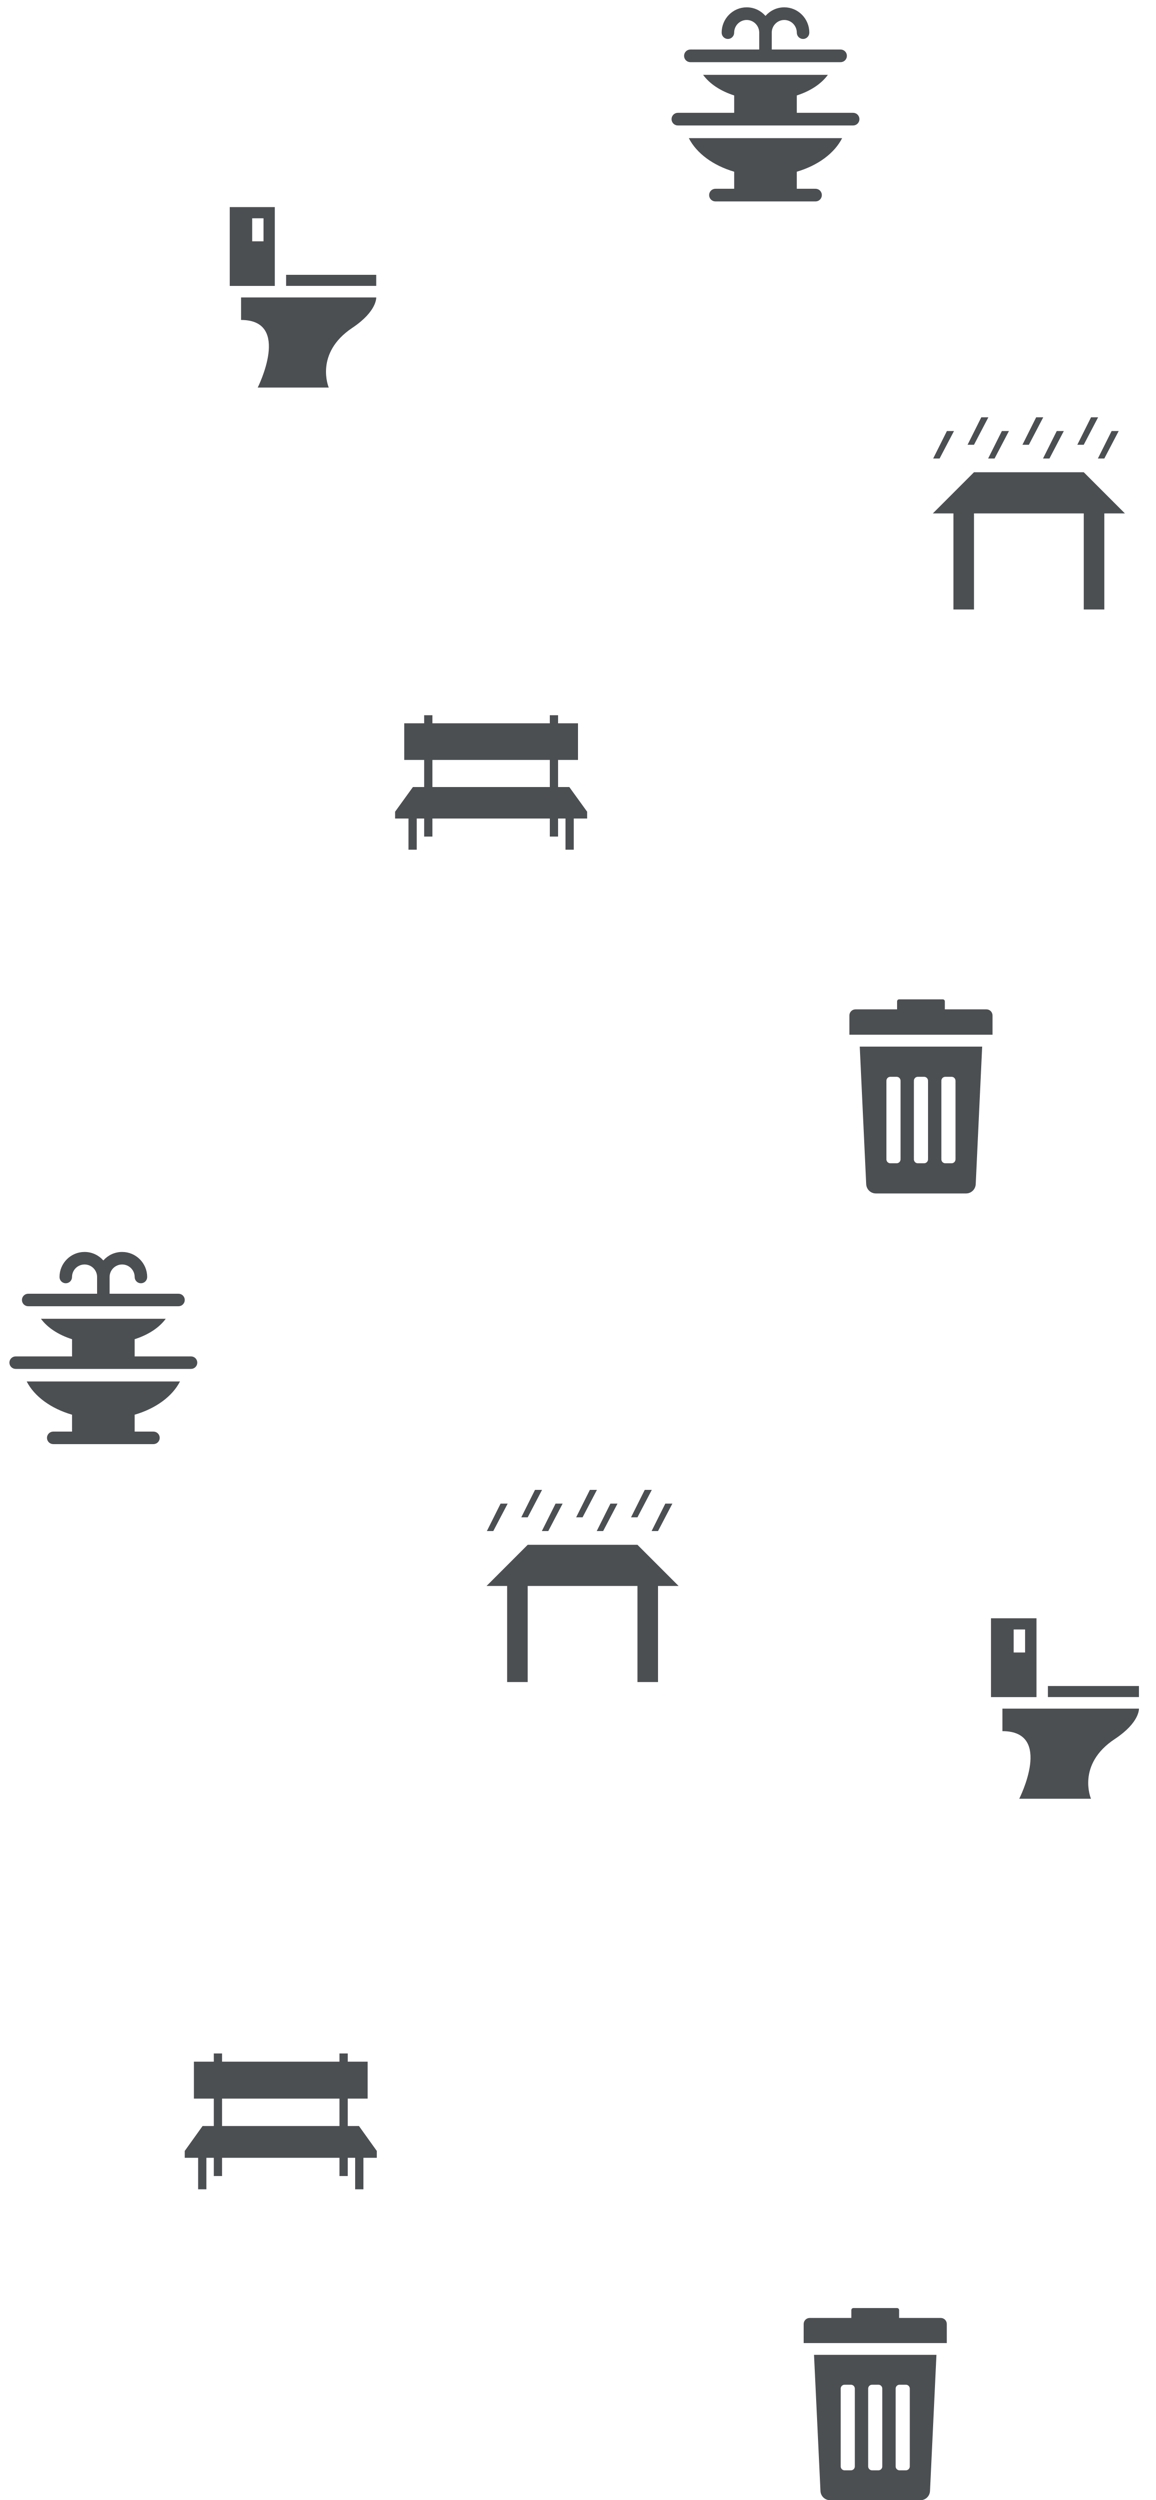 <svg width="632" height="1366" xmlns="http://www.w3.org/2000/svg" xmlns:xlink="http://www.w3.org/1999/xlink" xml:space="preserve" overflow="hidden"><defs><clipPath id="clip0"><rect x="2846" y="586" width="632" height="1366"/></clipPath><clipPath id="clip1"><rect x="2846" y="586" width="632" height="1366"/></clipPath><clipPath id="clip2"><rect x="2850" y="1270" width="105" height="105"/></clipPath><clipPath id="clip3"><rect x="2850" y="1270" width="105" height="105"/></clipPath><clipPath id="clip4"><rect x="2850" y="1270" width="105" height="105"/></clipPath></defs><g clip-path="url(#clip0)" transform="translate(-2846 -586)"><g clip-path="url(#clip1)"><g clip-path="url(#clip2)"><g clip-path="url(#clip3)"><g clip-path="url(#clip4)"><path d="M2950.43 1327.07 2919.62 1327.07 2919.62 1317.68C2927.1 1315.29 2933.07 1311.37 2936.61 1306.52L2868.39 1306.52C2871.93 1311.37 2877.9 1315.29 2885.38 1317.68L2885.38 1327.07 2854.57 1327.07C2852.68 1327.07 2851.14 1328.6 2851.14 1330.49 2851.14 1332.38 2852.68 1333.91 2854.57 1333.91L2888.8 1333.91 2916.2 1333.91 2950.43 1333.91C2952.32 1333.91 2953.86 1332.38 2953.86 1330.49 2953.86 1328.6 2952.32 1327.07 2950.43 1327.07Z" fill="#4C4F52" fill-rule="nonzero" fill-opacity="1"/><path d="M2943.59 1292.83 2905.92 1292.83 2905.92 1283.7C2905.92 1279.92 2909 1276.85 2912.77 1276.85 2916.55 1276.85 2919.62 1279.92 2919.62 1283.7 2919.62 1285.59 2921.15 1287.12 2923.04 1287.12 2924.93 1287.12 2926.47 1285.59 2926.47 1283.7 2926.47 1276.14 2920.32 1270 2912.77 1270 2908.68 1270 2905.01 1271.8 2902.5 1274.65 2899.99 1271.8 2896.32 1270 2892.23 1270 2884.68 1270 2878.53 1276.14 2878.53 1283.7 2878.53 1285.59 2880.07 1287.12 2881.96 1287.12 2883.85 1287.12 2885.38 1285.59 2885.38 1283.7 2885.38 1279.92 2888.45 1276.85 2892.23 1276.85 2896 1276.85 2899.08 1279.92 2899.08 1283.7L2899.08 1292.83 2861.41 1292.83C2859.52 1292.83 2857.99 1294.36 2857.99 1296.25 2857.99 1298.14 2859.52 1299.67 2861.41 1299.67L2943.59 1299.67C2945.48 1299.67 2947.01 1298.14 2947.01 1296.25 2947.01 1294.36 2945.48 1292.83 2943.59 1292.83Z" fill="#4C4F52" fill-rule="nonzero" fill-opacity="1"/><path d="M2944.41 1340.76 2860.59 1340.76C2864.79 1348.96 2873.86 1355.58 2885.38 1358.93L2885.38 1368.15 2875.11 1368.15C2873.22 1368.15 2871.68 1369.69 2871.68 1371.58 2871.68 1373.47 2873.22 1375 2875.11 1375L2888.8 1375 2916.2 1375 2929.89 1375C2931.78 1375 2933.32 1373.47 2933.32 1371.58 2933.32 1369.69 2931.78 1368.15 2929.89 1368.15L2919.62 1368.15 2919.62 1358.93C2931.14 1355.58 2940.21 1348.96 2944.41 1340.76Z" fill="#4C4F52" fill-rule="nonzero" fill-opacity="1"/></g></g></g><g><g><g><path d="M26.484 0 18.984 15 22.5 15 30.352 0 26.484 0ZM56.484 0 48.984 15 52.5 15 60.352 0 56.484 0ZM86.484 0 78.984 15 82.5 15 90.352 0 86.484 0ZM7.676 7.5 0.176 22.5 3.691 22.5 11.558 7.5 7.676 7.5ZM37.734 7.5 30.234 22.5 33.75 22.5 41.602 7.5 37.734 7.5ZM67.734 7.5 60.234 22.5 63.75 22.5 71.602 7.5 67.734 7.5ZM97.734 7.5 90.234 22.5 93.75 22.5 101.602 7.5 97.734 7.5ZM22.5 30 0 52.5 11.25 52.5 11.25 105 22.5 105 22.5 52.5 82.5 52.5 82.5 105 93.75 105 93.75 52.5 105 52.5 82.5 30 22.5 30Z" fill="#4C4F52" fill-rule="nonzero" fill-opacity="1" transform="matrix(1 0 0 1 3112 1400)"/></g></g></g><g><g><g><path d="M3167 1029.48 3157.25 1015.99 3151.11 1015.99 3151.11 1001.19 3162 1001.19 3162 981.184 3151.11 981.184 3151.11 976.757 3146.59 976.757 3146.59 981.184 3082.41 981.184 3082.41 976.757 3077.89 976.757 3077.89 981.184 3067 981.184 3067 1001.19 3077.89 1001.19 3077.89 1015.99 3071.75 1015.99 3062 1029.48 3062 1033.2 3069.32 1033.2 3069.32 1050.24 3073.84 1050.24 3073.84 1033.2 3077.89 1033.2 3077.89 1043.06 3082.41 1043.06 3082.41 1033.2 3146.59 1033.2 3146.59 1043.06 3151.11 1043.06 3151.11 1033.2 3155.16 1033.2 3155.16 1050.24 3159.68 1050.24 3159.68 1033.2 3167 1033.2 3167 1029.48ZM3082.41 1015.99 3082.41 1001.19 3146.59 1001.19 3146.59 1015.99 3082.41 1015.99Z" fill="#4C4F52" fill-rule="nonzero" fill-opacity="1"/></g></g></g><g><g><g><path d="M54.211 98.663 15.361 98.663C15.361 98.663 33.971 61.728 6.257 61.728L6.257 49.418 80.164 49.418C80.164 49.418 80.702 56.935 67.12 66.008 46.2 79.967 54.211 98.663 54.211 98.663Z" fill="#4C4F52" fill-rule="evenodd" fill-opacity="1" transform="matrix(1.01 0 0 1 3387.71 1470.09)"/><path d="M30.882 37.059 80.164 37.059 80.164 43.105 30.882 43.105Z" fill="#4C4F52" fill-rule="evenodd" fill-opacity="1" transform="matrix(1.01 0 0 1 3387.71 1470.09)"/><path d="M0.074 0.056 0.074 43.13 24.706 43.13 24.706 0.056 0.074 0.056ZM18.529 18.752 12.353 18.752 12.353 6.176 18.529 6.176 18.529 18.752Z" fill="#4C4F52" fill-rule="evenodd" fill-opacity="1" transform="matrix(1.01 0 0 1 3387.71 1470.09)"/></g></g></g><g><g><g><path d="M22.555 99.937C22.674 102.767 25.003 105 27.835 105L77.166 105C79.998 105 82.327 102.767 82.445 99.937L85.968 25.568 19.033 25.568 22.555 99.937ZM63.66 44.04C63.66 42.855 64.62 41.894 65.806 41.894L69.239 41.894C70.424 41.894 71.385 42.855 71.385 44.04L71.385 86.528C71.385 87.714 70.424 88.674 69.239 88.674L65.806 88.674C64.621 88.674 63.66 87.714 63.66 86.528L63.66 44.04ZM48.638 44.04C48.638 42.855 49.599 41.894 50.784 41.894L54.217 41.894C55.401 41.894 56.363 42.855 56.363 44.04L56.363 86.528C56.363 87.714 55.402 88.674 54.217 88.674L50.784 88.674C49.599 88.674 48.638 87.714 48.638 86.528L48.638 44.04ZM33.616 44.04C33.616 42.855 34.576 41.894 35.762 41.894L39.195 41.894C40.38 41.894 41.341 42.855 41.341 44.04L41.341 86.528C41.341 87.714 40.38 88.674 39.195 88.674L35.762 88.674C34.577 88.674 33.616 87.714 33.616 86.528L33.616 44.04Z" fill="#4C4F52" fill-rule="nonzero" fill-opacity="1" transform="matrix(1 0 0 1.01 3297 1132)"/><path d="M88.314 5.409 65.556 5.409 65.556 1.107C65.556 0.496 65.06 0 64.449 0L40.551 0C39.94 0 39.445 0.496 39.445 1.107L39.445 5.409 16.687 5.409C14.855 5.409 13.371 6.894 13.371 8.725L13.371 19.142 91.629 19.142 91.629 8.725C91.629 6.894 90.145 5.409 88.314 5.409Z" fill="#4C4F52" fill-rule="nonzero" fill-opacity="1" transform="matrix(1 0 0 1.01 3297 1132)"/></g></g></g><g><g><g><path d="M3025.74 797.751 2986.89 797.751C2986.89 797.751 3005.5 760.816 2977.79 760.816L2977.79 748.506 3051.69 748.506C3051.69 748.506 3052.23 756.023 3038.65 765.096 3017.73 779.055 3025.74 797.751 3025.74 797.751Z" fill="#4C4F52" fill-rule="evenodd" fill-opacity="1"/><path d="M3002.41 736.147 3051.69 736.147 3051.69 742.194 3002.41 742.194Z" fill="#4C4F52" fill-rule="evenodd" fill-opacity="1"/><path d="M2971.6 699.144 2971.6 742.219 2996.24 742.219 2996.24 699.144 2971.6 699.144ZM2990.06 717.84 2983.88 717.84 2983.88 705.265 2990.06 705.265 2990.06 717.84Z" fill="#4C4F52" fill-rule="evenodd" fill-opacity="1"/></g></g></g><g><g><g><path d="M3382.48 814 3374.98 829 3378.5 829 3386.35 814 3382.48 814ZM3412.48 814 3404.98 829 3408.5 829 3416.35 814 3412.48 814ZM3442.48 814 3434.98 829 3438.5 829 3446.35 814 3442.48 814ZM3363.68 821.5 3356.18 836.5 3359.69 836.5 3367.56 821.5 3363.68 821.5ZM3393.73 821.5 3386.23 836.5 3389.75 836.5 3397.6 821.5 3393.73 821.5ZM3423.73 821.5 3416.23 836.5 3419.75 836.5 3427.6 821.5 3423.73 821.5ZM3453.73 821.5 3446.23 836.5 3449.75 836.5 3457.6 821.5 3453.73 821.5ZM3378.5 844 3356 866.5 3367.25 866.5 3367.25 919 3378.5 919 3378.5 866.5 3438.5 866.5 3438.5 919 3449.75 919 3449.75 866.5 3461 866.5 3438.5 844 3378.5 844Z" fill="#4C4F52" fill-rule="nonzero" fill-opacity="1"/></g></g></g><g><g><g><path d="M3294.56 1946.94C3294.67 1949.77 3297 1952 3299.84 1952L3349.17 1952C3352 1952 3354.33 1949.77 3354.45 1946.94L3357.97 1872.57 3291.03 1872.57 3294.56 1946.94ZM3335.66 1891.04C3335.66 1889.85 3336.62 1888.89 3337.81 1888.89L3341.24 1888.89C3342.42 1888.89 3343.39 1889.85 3343.39 1891.04L3343.39 1933.53C3343.39 1934.71 3342.42 1935.67 3341.24 1935.67L3337.81 1935.67C3336.62 1935.67 3335.66 1934.71 3335.66 1933.53L3335.66 1891.04ZM3320.64 1891.04C3320.64 1889.85 3321.6 1888.89 3322.78 1888.89L3326.22 1888.89C3327.4 1888.89 3328.36 1889.85 3328.36 1891.04L3328.36 1933.53C3328.36 1934.71 3327.4 1935.67 3326.22 1935.67L3322.78 1935.67C3321.6 1935.67 3320.64 1934.71 3320.64 1933.53L3320.64 1891.04ZM3305.62 1891.04C3305.62 1889.85 3306.58 1888.89 3307.76 1888.89L3311.2 1888.89C3312.38 1888.89 3313.34 1889.85 3313.34 1891.04L3313.34 1933.53C3313.34 1934.71 3312.38 1935.67 3311.2 1935.67L3307.76 1935.67C3306.58 1935.67 3305.62 1934.71 3305.62 1933.53L3305.62 1891.04Z" fill="#4C4F52" fill-rule="nonzero" fill-opacity="1"/><path d="M3360.31 1852.41 3337.56 1852.41 3337.56 1848.11C3337.56 1847.5 3337.06 1847 3336.45 1847L3312.55 1847C3311.94 1847 3311.44 1847.5 3311.44 1848.11L3311.44 1852.41 3288.69 1852.41C3286.86 1852.41 3285.37 1853.89 3285.37 1855.72L3285.37 1866.14 3363.63 1866.14 3363.63 1855.73C3363.63 1853.89 3362.15 1852.41 3360.31 1852.41Z" fill="#4C4F52" fill-rule="nonzero" fill-opacity="1"/></g></g></g><g><g><g><path d="M100.435 57.065 69.619 57.065 69.619 47.676C77.098 45.291 83.074 41.368 86.609 36.522L18.392 36.522C21.925 41.368 27.902 45.291 35.38 47.676L35.38 57.065 4.565 57.065C2.675 57.065 1.141 58.599 1.141 60.489 1.141 62.379 2.675 63.913 4.565 63.913L38.804 63.913 66.196 63.913 100.435 63.913C102.325 63.913 103.859 62.379 103.859 60.489 103.859 58.599 102.325 57.065 100.435 57.065Z" fill="#4C4F52" fill-rule="nonzero" fill-opacity="1" transform="matrix(1 0 0 1.01 3212 590)"/><path d="M93.587 22.826 55.924 22.826 55.924 13.696C55.924 9.92 58.996 6.848 62.772 6.848 66.548 6.848 69.619 9.92 69.619 13.696 69.619 15.586 71.153 17.12 73.043 17.12 74.934 17.12 76.467 15.586 76.467 13.696 76.467 6.143 70.324 0 62.772 0 58.684 0 55.011 1.802 52.5 4.651 49.988 1.802 46.316 0 42.228 0 34.676 0 28.532 6.143 28.532 13.696 28.532 15.586 30.066 17.12 31.956 17.12 33.847 17.12 35.38 15.586 35.38 13.696 35.38 9.92 38.452 6.848 42.228 6.848 46.004 6.848 49.076 9.92 49.076 13.696L49.076 22.826 11.413 22.826C9.523 22.826 7.989 24.36 7.989 26.25 7.989 28.14 9.523 29.674 11.413 29.674L93.587 29.674C95.477 29.674 97.011 28.14 97.011 26.25 97.011 24.36 95.477 22.826 93.587 22.826Z" fill="#4C4F52" fill-rule="nonzero" fill-opacity="1" transform="matrix(1 0 0 1.01 3212 590)"/><path d="M94.414 70.761 10.586 70.761C14.793 78.96 23.858 85.58 35.38 88.927L35.38 98.152 25.109 98.152C23.218 98.152 21.685 99.686 21.685 101.576 21.685 103.466 23.218 105 25.109 105L38.804 105 66.196 105 79.891 105C81.781 105 83.315 103.466 83.315 101.576 83.315 99.686 81.781 98.152 79.891 98.152L69.62 98.152 69.62 88.927C81.142 85.58 90.207 78.96 94.414 70.761Z" fill="#4C4F52" fill-rule="nonzero" fill-opacity="1" transform="matrix(1 0 0 1.01 3212 590)"/></g></g></g><g><g><g><path d="M105 68.483 95.247 54.993 89.114 54.993 89.114 40.189 99.996 40.189 99.996 20.184 89.114 20.184 89.114 15.757 84.594 15.757 84.594 20.184 20.407 20.184 20.407 15.757 15.886 15.757 15.886 20.184 5.005 20.184 5.005 40.189 15.886 40.189 15.886 54.993 9.753 54.993 0 68.483 0 72.202 7.315 72.202 7.315 89.243 11.835 89.243 11.835 72.202 15.886 72.202 15.886 82.063 20.407 82.063 20.407 72.202 84.594 72.202 84.594 82.063 89.114 82.063 89.114 72.202 93.165 72.202 93.165 89.243 97.685 89.243 97.685 72.202 105 72.202 105 68.483ZM20.407 54.993 20.407 40.189 84.594 40.189 84.594 54.993 20.407 54.993Z" fill="#4C4F52" fill-rule="nonzero" fill-opacity="1" transform="matrix(1 0 0 1.01 2947 1692)"/></g></g></g></g></g></svg>